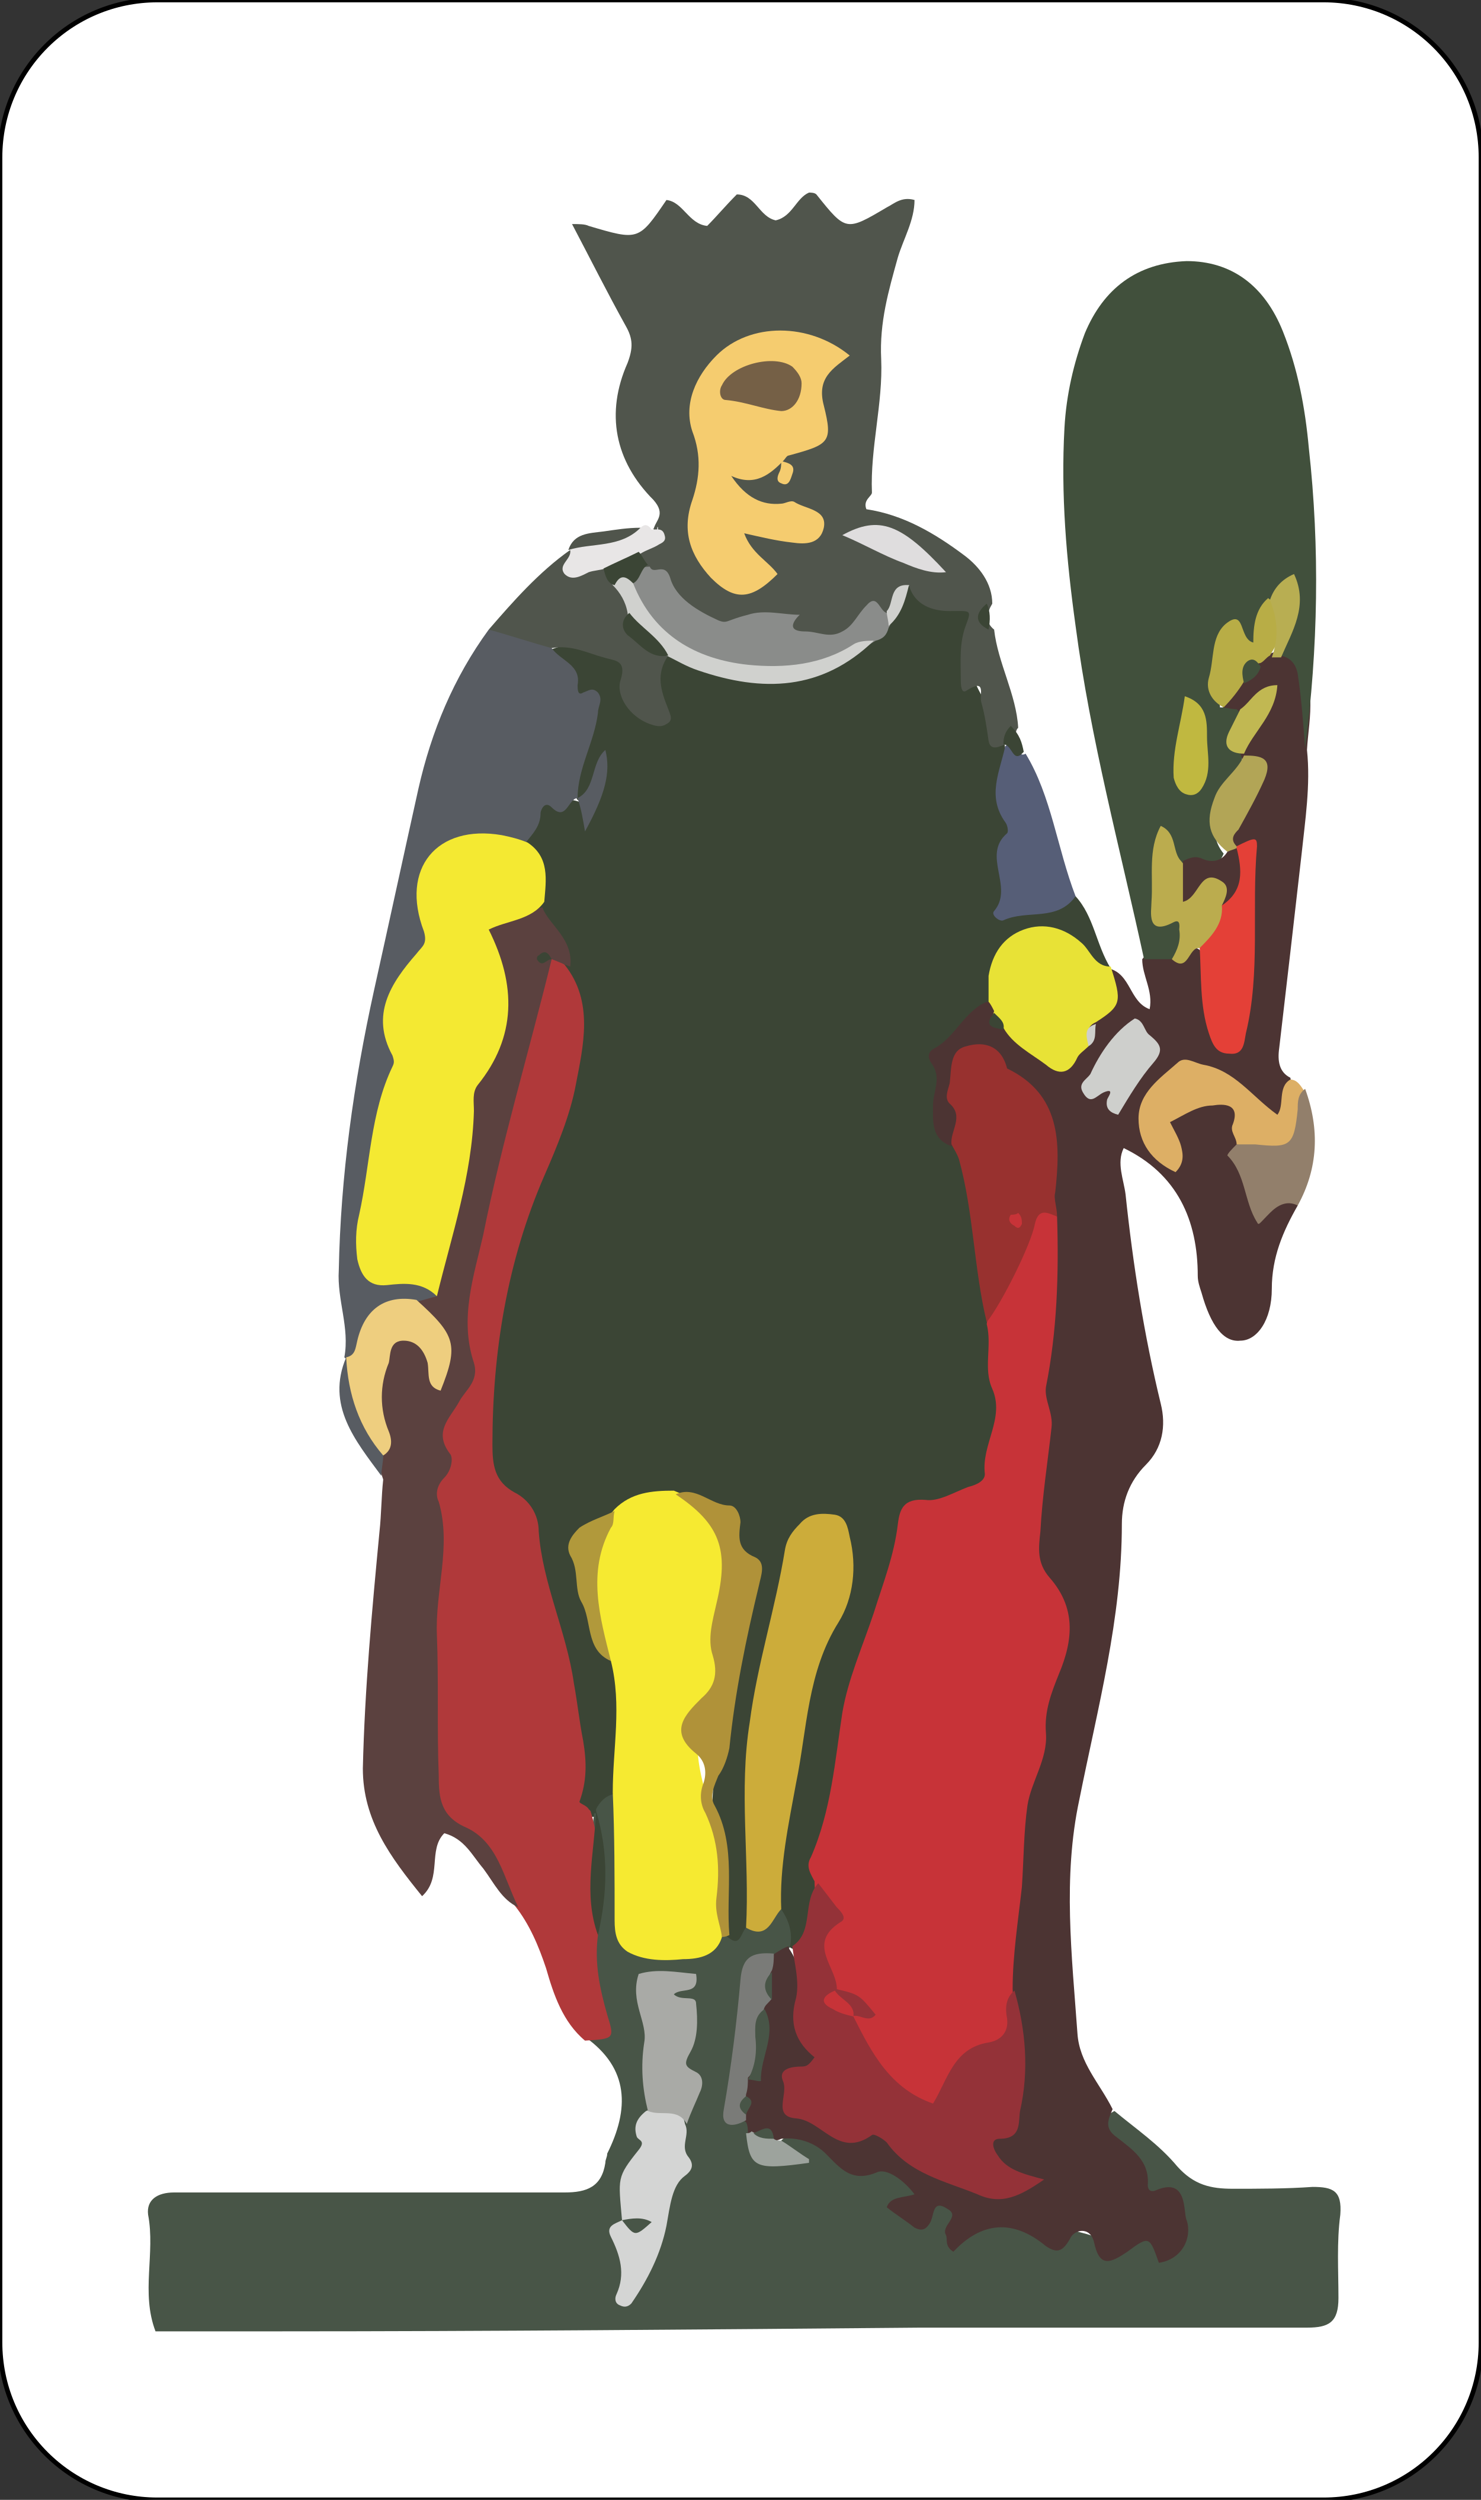 <?xml version="1.0" encoding="utf-8"?>
<!-- Generator: Adobe Illustrator 23.1.1, SVG Export Plug-In . SVG Version: 6.00 Build 0)  -->
<svg version="1.1" id="Livello_1" xmlns="http://www.w3.org/2000/svg" xmlns:xlink="http://www.w3.org/1999/xlink" x="0px" y="0px"
	 viewBox="0 0 80 135" style="enable-background:new 0 0 80 135;" xml:space="preserve">
<rect x="0" y="0" width="80" height="135" fill="#333333" stroke="none"/>
<style type="text/css">
	.st0{fill:#FFFFFF;stroke:#000000;stroke-width:0.251;stroke-miterlimit:10;}
	.st1{fill:#3B4535;}
	.st2{fill:#485547;}
	.st3{fill:#4C3433;}
	.st4{fill:#41503C;}
	.st5{fill:#B0393A;}
	.st6{fill:#50554C;}
	.st7{fill:#5B413F;}
	.st8{fill:#585C62;}
	.st9{fill:#565E77;}
	.st10{fill:#DDAF65;}
	.st11{fill:#927F6B;}
	.st12{fill:#E8E6E6;}
	.st13{fill:#C73338;}
	.st14{fill:#F4E932;}
	.st15{fill:#F6EA31;}
	.st16{fill:#943238;}
	.st17{fill:#CCAC3A;}
	.st18{fill:#98312F;}
	.st19{fill:#E8E236;}
	.st20{fill:#B09239;}
	.st21{fill:#8A8C8A;}
	.st22{fill:#D0D1CE;}
	.st23{fill:#B1993B;}
	.st24{fill:#D4D5D4;}
	.st25{fill:#A9AAA6;}
	.st26{fill:#7A7B78;}
	.st27{fill:#9DA39D;}
	.st28{fill:#E44037;}
	.st29{fill:#BBAC4E;}
	.st30{fill:#CECFCC;}
	.st31{fill:#B8AD46;}
	.st32{fill:#B2A556;}
	.st33{fill:#C1B852;}
	.st34{fill:#B8AE52;}
	.st35{fill:#C0B840;}
	.st36{fill:#F5CC6F;}
	.st37{fill:#DFDDDE;}
	.st38{fill:#EECE7F;}
	.st39{fill:#756046;}
</style>
<path class="st0" d="M71.5,135h-63c-4.7,0-8.5-3.8-8.5-8.5V8.5C0,3.8,3.8,0,8.5,0h63C76.2,0,80,3.8,80,8.5v118
	C80,131.2,76.2,135,71.5,135z"/>
<path class="st1" d="M58.1,48.4c1,1.1,1.1,2.6,1.9,3.9c-0.1,0.1-0.2,0.1-0.3,0.2c-0.2,0-0.5,0-0.7-0.1c-3.4-2.4-4.3-2-5.4,1.9
	c-0.9,1.7-3.2,2.6-2.6,5.2c0.2,0.9,0.3,1.7,1,2.3c1.5,3,1.2,6.3,1.9,9.4c-0.1,2.3,0.7,4.5,0.2,6.9c-0.4,2-1.3,3-3.1,3.4
	c-0.8,0.2-1.5,0.3-1.8,1.3c-1.7,6.3-3.4,12.6-4.7,19c-0.3,1.2-0.1,2.6-1.3,3.4c-0.2,0.1-0.4,0.1-0.6-0.1c-0.4-0.6-0.6-1.2-0.9-1.9
	c0.6-5.4,0.7-11,3.2-16.1c0.5-1,0.5-2.2,0.5-3.3c0-0.5,0.3-1.2-0.6-1.3c-0.7-0.1-1.3,0.2-1.6,0.8c-0.3,0.5-0.3,1.1-0.5,1.6
	c-1.5,5.6-2.2,11.3-1.8,17.1c0.1,0.8,0.1,1.6-0.2,2.4c-0.4,0.6-0.9,1.4-1.6,0.4c-1.4-6.1-0.3-12.1,1-18c0.6-2.8-0.7-4.8-3.4-5.3
	c-1.2-0.1-2.2,0.3-3.2,0.8c-1.7,0.6-2.1,1.8-1.6,3.5c0.4,1.5,1,3,1.7,4.3c0.7,2.2,0.6,4.5,0,6.7c-0.2,0.6-0.7,1-1.3,1.3
	c-0.8,0.1-1.2-0.3-1.1-1.1c0.4-3-0.3-5.8-1.1-8.6c-0.4-1.4-0.9-2.7-0.9-4.2c0-0.7-0.2-1.5-0.7-2c-3.4-3-2-6.7-1.7-10.3
	c0.4-4.1,2.1-8,3.5-11.9c1-2.5,1.2-5.1,0.1-7.6c-0.2-1.3-1.2-2.1-1.5-3.3c-0.1-1.1-0.3-2.2-0.7-3.2c0.4-1.6,0.8-3.3,3.1-2.6
	c0.5,0.5,0.6,0.5,0.7,0.2c0.1-0.4,0.2-0.8,0.5-1.2c-0.5,0.2-0.3,1.4-1.3,0.9c-0.2-0.3-0.4-0.6-0.3-0.9c1.6-2.7,0.1-4.9-1.2-7.2
	c3.1-1.2,4.5,0.6,5.4,3.3c0.5-1.1-0.3-2.6,1.1-3.1c1.2-0.2,2.1,0.5,3.2,0.7c2.6,0.5,5,0.3,7.1-1.5c0.4-0.4,0.8-0.7,1.1-1.2
	c0.5-0.6,0.7-1.4,1.4-1.7c0.6,0.1,1.1,1,1.6,0.8c2.4-0.7,2.1,1,1.8,2.2c-0.5,2.3,1.6,3.8,1.9,5.8c0.1,2.8,0.5,5.6,0.1,8.4
	C55.8,49.2,56.9,48.3,58.1,48.4z"/>
<path class="st2" d="M32.2,97.7c0.2-0.4,0.5-0.7,0.9-0.8c1.1,1.4,0.6,3.1,0.6,4.6c0.1,3.9,1.3,4.7,4.9,3c0.3-0.1,0.5-0.1,0.7,0.1
	c0.7,0.6,0.7-0.2,1-0.5c0.7-0.2,1-1.1,1.9-1c0.4,0.6,0.6,1.2,0.5,1.9c-0.1,0.5-0.5,0.7-0.9,0.8c-0.1,0-0.2,0-0.2,0.1
	c-1.3,1.3-2.1,7-1.1,8.7c0.1,0.2,0.2,0.4,0.3,0.6c0.2,1.3,1.2,1.2,2.1,1.4c-0.4-0.2-0.8-0.4-0.7-1c0.4-0.4,0.9-0.5,1.3-0.3
	c1.7,0.8,3.3,1.8,5.2,2.1c1.1,0.2,1.1,0.8,0.4,2.1c1,0.2,2.8-1.8,2.9,0.9c0,0.1,0.4-0.2,0.6-0.2c2.5-0.2,5-0.1,7.4,0.9
	c1,0.4,2.3-1.5,3.1,0.8c0.5-1.4,0.7-2.1-0.5-2.9c-1.5-0.9-2-2.7-3-4.1c-0.2-0.3,0.2-0.7,0.6-0.9c1.2,1,2.4,1.8,3.4,3
	c0.9,1,1.8,1.2,3,1.2c1.4,0,2.9,0,4.3-0.1c1.1,0,1.6,0.2,1.5,1.5c-0.2,1.5-0.1,3-0.1,4.5c0,1.3-0.5,1.6-1.7,1.6c-7,0-13.9,0-20.9,0
	c-11.6,0.1-23.1,0.2-34.7,0.2c-2.2,0-4.5,0-6.6,0c-0.8-2.1,0-4.2-0.4-6.3c-0.1-0.8,0.5-1.2,1.4-1.2c3.4,0,6.7,0,10.1,0
	c3.7,0,7.4,0,11,0c1.2,0,2-0.3,2.2-1.6c0-0.2,0.1-0.3,0.1-0.5c1.2-2.4,1.2-4.6-1.2-6.3c0.9-0.9,0.4-1.9,0.3-2.9
	c-0.1-1-0.3-2-0.1-3.1c0.4-2,0-4.1,0.3-6.1C32.2,98,32.2,97.9,32.2,97.7z"/>
<path class="st3" d="M40.4,115.2c0-0.2,0-0.4-0.1-0.6c-0.2-0.1-0.2-0.3-0.3-0.5c0-0.4,0.6-0.7,0-1.1c-0.1-0.3,0-0.6,0.2-0.9
	c0.8-1.1,0.6-2.3,0.8-3.5c0-0.3,0.1-0.6,0.1-0.9c0-0.4,0.1-0.9,0.1-1.3c0.1-0.3,0.2-0.6,0.5-0.8c0.3-0.2,0.6-0.4,0.9-0.5
	c0,0,0,0.1,0,0.1c1.3,1.8,0.1,4.1,1.5,5.9c0.1,0.1,0,0.3-0.1,0.4c-0.4,0.7-1.8,1-1,2.1c0.6,0.8,1.7,1.4,2.7,1.4
	c1.6-0.1,2.6,0.8,3.8,1.6c1.5,1,3.2,1.7,5.6,1.5c-1.9-1.1-2.1-1.9-1.1-3.6c1.2-2,0.8-4.5,0.1-6.8c0.6-6,0.7-12.2,2.9-18
	c0.5-1.3,0.4-2.6-0.4-3.7c-0.9-1.3-1-2.6-0.9-4.1c0.6-5.4,0.7-10.8,0.8-16.2c-0.1-1.1-0.3-2.2-0.1-3.3c0.4-2.7-1.6-3.9-3.2-5.1
	C52,56.5,52,58,51.9,58.8c-0.1,1,0.7,2.2-0.5,3.1c-1.1-0.4-1-1.3-1-2.2c0-0.8,0.5-1.5-0.1-2.3c-0.2-0.3-0.2-0.6,0.2-0.8
	c1.1-0.6,1.6-2,2.8-2.5c0.4,0,0.5,0.2,0.6,0.5c0.1,0.4,0.4,0.7,0.7,0.9c1.1,0.4,1.8,2.5,3.4,0.8c0.3-0.4,0.5-0.9,0.8-1.3
	c0.9-0.7,0.6-1.9,1.1-2.7c0,0,0,0,0,0c1.2,0.3,1.1,1.8,2.2,2.2c0.2-1-0.4-1.8-0.4-2.7c0.3-0.4,0.8-0.4,1.2-0.4c0.7,0.4,1.4-0.7,2,0
	c0.7,1.3,0,3,1.2,4.4c0.7-0.7,0.8-1.6,0.8-2.4c-0.2-2.5,0.8-5.1-0.4-7.6c-1-0.8-0.1-1.5,0.2-2.2c0.3-0.8,1.1-1.6,0.4-2.6
	c-0.1-0.2-0.2-0.4-0.2-0.6c0.1-0.7,0.6-1.2,0.8-1.8c0.1-0.3,0-0.4-0.2-0.2c-0.1,0.1-0.3,0.1-0.4,0.2c-0.3,0.1-0.6,0.1-0.9-0.1
	c-0.5-0.8,0.2-1.2,0.6-1.7c0.4-0.4,0.8-0.8,1.2-1.1c0.3-0.2,0.5-0.4,0.9-0.5c0.2,0,0.5,0,0.7,0c1.7,1.5,1.1,3.5,1,5.3
	c0.2,1.9-0.1,3.8-0.3,5.7c-0.4,3.5-0.8,7-1.2,10.4c-0.1,0.7,0,1.3,0.6,1.6c0.2,0.8,0.2,1.7-0.6,2.1c-0.7,0.4-1.3-0.5-1.8-0.9
	c-2.6-1.8-3.5-1.8-4.6-0.1c-0.5,0.8-0.6,1.6,0.2,2.6c-0.4-2.2,1-2.6,2.5-2.7c1.7-0.1,1.8,1.2,1.7,2.5c0,1.3,1.3,2.4,0.8,4
	c0.7-1.1,1.3-1.9,2.2-0.6c-0.8,1.4-1.4,2.8-1.4,4.5c0,1.7-0.8,2.8-1.7,2.8c-0.9,0.1-1.6-0.8-2.1-2.6c-0.1-0.3-0.2-0.6-0.2-0.9
	c0-3-1.1-5.5-4-6.9c-0.4,0.8,0,1.7,0.1,2.5c0.4,3.8,1,7.6,1.9,11.3c0.3,1.2,0.1,2.4-0.8,3.3c-0.9,0.9-1.3,2-1.3,3.2
	c0,5.1-1.3,9.9-2.3,14.9c-0.9,4.2-0.4,8.4-0.1,12.6c0.1,1.6,1.2,2.7,1.9,4.1c-0.2,0.5-0.5,1,0.2,1.5c0.9,0.7,1.8,1.3,1.7,2.6
	c0,0.2,0.1,0.4,0.4,0.3c1.8-0.8,1.5,1.2,1.7,1.6c0.3,0.9-0.2,2.1-1.5,2.3c-0.5-1.4-0.5-1.5-1.7-0.6c-0.9,0.6-1.5,0.9-1.8-0.5
	c-0.2-0.9-1.1-0.7-1.3-0.2c-0.4,0.7-0.7,0.8-1.3,0.4c-1.8-1.5-3.5-1.3-5,0.3c-0.5-0.3-0.3-0.7-0.4-0.9c-0.3-0.5,0.8-1,0.1-1.4
	c-0.9-0.6-0.7,0.4-1,0.8c-0.2,0.3-0.4,0.4-0.8,0.2c-0.5-0.4-1-0.7-1.5-1.1c0.2-0.6,0.9-0.5,1.5-0.7c-0.6-0.8-1.5-1.4-2-1.2
	c-1.4,0.6-2-0.2-2.8-1c-0.6-0.6-1.5-0.9-2.4-0.8c-0.2,0.1-0.3,0.1-0.5,0.1c-0.2-0.1-0.5-0.2-0.8-0.2
	C40.7,115.4,40.5,115.3,40.4,115.2z"/>
<path class="st4" d="M63.3,51.8c-0.5,0-1,0-1.5,0c-1.3-6-2.9-11.9-3.7-18c-0.5-3.6-0.8-7.1-0.6-10.7c0.1-1.8,0.5-3.5,1.1-5.1
	c1-2.4,2.8-3.8,5.5-3.9c2.4,0,4.2,1.3,5.2,3.8c0.8,2,1.2,4.1,1.4,6.3c0.6,5.4,0.5,10.8-0.2,16.2c-0.1-1.3-0.2-2.7-0.4-4
	c-0.1-0.6-0.5-1-1.1-1c-0.4-1,0.5-1.8,0.3-2.7c-0.1-1.1-0.3,0-0.5,0c-0.8,0.7,0,2.9-2.4,2.3c-0.6-0.1-0.6,2-0.5,3.2
	c0.3,0,0.6,0.1,0.9,0.1c0.8,0.7-0.7,1.7,0.2,2.4l0,0c0.4,0.9-0.5,1.4-0.8,2.1c-0.4,1.1-1,2.2-0.1,3.3c-0.6,1.4-1.7,0.7-2.6,0.6
	c-1,0.2-1.3,1.6-0.3,2.5C64.6,50.2,64.5,50.9,63.3,51.8z"/>
<path class="st5" d="M32.3,104.5c-0.2,1.5,0.1,2.9,0.5,4.3c0.4,1.3,0.4,1.3-1.2,1.4c-1.2-1-1.7-2.5-2.1-3.9
	c-0.4-1.2-0.9-2.4-1.7-3.4c-1.3-1.5-1.9-3.7-4-4.6c-0.8-0.4-0.8-1.4-0.8-2.1c0-4.2-0.3-8.4,0.1-12.7c0.2-1.6-0.1-3.1,0.2-4.7
	c1.8-8.9,2.7-17.9,5.7-26.6c0.1-0.2,0.3-0.4,0.4-0.5c0.5-0.3,0.8,0.2,1.1,0.4c1.6,2,1,4.4,0.6,6.5c-0.3,1.6-1,3.3-1.7,4.9
	c-2,4.6-2.8,9.5-2.8,14.5c0,1.1,0.1,2,1.2,2.6c0.8,0.4,1.3,1.2,1.3,2.1c0.2,2.8,1.5,5.4,1.9,8.2c0.2,1.1,0.3,2.1,0.5,3.1
	c0.2,1.2,0.2,2.2-0.2,3.3c0,0.1,0.4,0.2,0.5,0.4c0,0,0.1,0.1,0.1,0.1C32.6,100.1,32.3,102.3,32.3,104.5z"/>
<path class="st6" d="M54.3,40.2c-0.3,0.1-0.8,0.4-0.9-0.2c-0.1-0.7-0.2-1.4-0.4-2.1c-0.1-0.4,0.3-1.3-0.8-0.6
	c-0.3,0.2-0.3-0.4-0.3-0.6c0-1-0.1-2,0.3-3c0.3-0.8,0.2-0.7-0.9-0.7c-0.9,0-1.9-0.3-2.2-1.4c-0.8,0.2-0.5,1.2-1.2,1.6
	c-0.9,0.1-1.4,1.1-2.2,1.3c-1.2,0.3-2.7,1-3.2-1.1c-0.1-0.3-0.7,0-0.9,0c-2.4,1-3.7,0.8-5.4-1.3c-0.4-0.5-0.8-0.9-1.4-1.2
	c-0.3-0.4-0.5-0.8-0.3-1.2c0.2-0.4,0.8-0.5,1-0.9c0.1-0.3,0-0.5,0-0.2c-0.1,0.3-0.3-0.3-0.2,0c0.1-0.5,0.7-0.8,0-1.6
	c-2.1-2.1-2.6-4.7-1.4-7.4c0.3-0.8,0.3-1.3-0.1-2c-1-1.8-1.9-3.6-2.9-5.5c0.4,0,0.7,0,0.9,0.1c2.7,0.8,2.7,0.8,4.2-1.4
	c0.9,0.1,1.2,1.3,2.2,1.4c0.5-0.5,1-1.1,1.6-1.7c1,0,1.2,1.2,2.1,1.4c0.9-0.2,1.1-1.2,1.8-1.5c0.1,0,0.3,0,0.4,0.1
	c1.6,2,1.6,2,3.8,0.7c0.4-0.2,0.8-0.6,1.5-0.4c0,1.1-0.6,2.1-0.9,3.1c-0.5,1.8-1,3.5-0.9,5.5c0.1,2.4-0.6,4.8-0.5,7.2
	c0,0.2-0.5,0.4-0.3,0.9c2,0.3,3.7,1.3,5.3,2.5c0.8,0.6,1.5,1.5,1.5,2.6c-0.3,0.5-0.4,1,0.1,1.4c0.2,1.8,1.2,3.5,1.3,5.3
	c-0.2,0.2-0.1,0.5-0.2,0.8C54.4,40.1,54.3,40.2,54.3,40.2z"/>
<path class="st7" d="M30.8,52.2c-0.3-0.1-0.7-0.3-1-0.4l-0.1-0.1l0.1,0.1c-1.2,4.9-2.7,9.9-3.7,14.9c-0.5,2.2-1.3,4.5-0.5,6.9
	c0.3,1-0.5,1.5-0.8,2.1c-0.5,0.9-1.4,1.6-0.5,2.8c0.2,0.2,0.1,0.9-0.3,1.3c-0.4,0.4-0.5,0.9-0.3,1.3c0.7,2.4-0.2,4.8-0.1,7.2
	c0.1,2.5,0,5,0.1,7.6c0,1.2,0.1,2.2,1.5,2.8c1.7,0.8,2,2.7,2.8,4.3c-0.9-0.4-1.3-1.3-1.9-2.1c-0.6-0.7-1-1.6-2.1-1.9
	c-0.9,0.9-0.1,2.4-1.2,3.4c-1.7-2.1-3.2-4.1-3.2-6.9c0.1-4.3,0.5-8.6,0.9-12.8c0.1-0.9,0.1-1.9,0.2-2.8c-0.1-0.3-0.2-0.6-0.3-1
	c0.2-1.4-0.5-2.8-0.1-4.2c0.2-0.9,0.3-2,1.3-2.3c1-0.4,1.6,0.5,2.2,1.4c0.1-1.4-1-2-1.3-3c-0.1-0.5,0.3-0.9,0.6-1.2
	c0.9-2.8,1.8-5.6,1.8-8.6c0-1.1,0.2-2,0.8-2.9c0.9-1.6,1.1-3.3,0.8-5.1c-0.6-3.4-0.6-3.4,2.8-4C29.6,49.9,31,50.7,30.8,52.2z"/>
<path class="st8" d="M23.6,70c-0.4,0.1-0.7,0.2-1.1,0.3c-1.6,0.6-2.4,2.2-3.6,3.2c-0.1-0.1-0.2-0.1-0.3-0.2c0.3-1.6-0.4-3.1-0.3-4.7
	c0.1-5.1,0.8-10.1,1.9-15.1c0.8-3.6,1.6-7.3,2.4-10.9c0.7-3.1,1.9-6,3.8-8.6c1.3-0.3,2.5-0.1,3.4,1c0.5,0.7,1.6,0.9,1.4,2
	c0,0.2,0,0.6,0.3,0.4c0.3-0.1,0.5-0.3,0.8,0c0.3,0.4,0,0.7,0,1.1c-0.2,1.6-1.1,3-1.1,4.6l0,0c-0.5,0-0.6,1.3-1.4,0.5
	c-0.4-0.4-0.6,0.2-0.6,0.3c0,0.7-0.4,1.1-0.8,1.6c-0.5,0.4-1,0.3-1.6,0.2c-2.6-0.1-4,1.2-3.6,3.7c0.2,1.3,0,2.3-0.8,3.3
	c-0.5,0.6-1,1.4-0.9,2.2c0.6,3.5-1,6.7-1.3,10.1c-0.2,3.2-0.4,3.1,2.5,4C23.2,69.2,23.6,69.3,23.6,70z"/>
<path class="st6" d="M29.8,35c-1.1-0.3-2.3-0.7-3.4-1c1.3-1.5,2.7-3.1,4.4-4.3c0.4,0.8,1.2,0.6,1.8,0.8c0.4,0.2,0.7,0.5,1,0.8
	c0.5,0.5,0.8,1,0.8,1.7c-0.1,1,0.7,1.4,1.3,1.9c0.2,0.1,0.3,0.3,0.4,0.5c-0.7,1-0.4,1.9,0,2.9c0.1,0.3,0.3,0.6-0.1,0.8
	c-0.3,0.2-0.6,0.1-0.9,0c-1.1-0.4-1.8-1.5-1.6-2.3c0.4-1.2-0.3-1.1-0.9-1.3C31.8,35.3,30.9,34.8,29.8,35z"/>
<path class="st9" d="M58.1,48.4c-1,1.4-2.6,0.7-3.9,1.3c-0.2,0.1-0.7-0.3-0.5-0.5c1.1-1.3-0.7-3,0.7-4.2c0.1-0.1,0-0.5-0.1-0.6
	c-1-1.4-0.3-2.7,0-4.1c0,0,0,0,0,0c0.6-0.5,0.6,0.7,1.1,0.4C56.8,43,57.1,45.8,58.1,48.4z"/>
<path class="st10" d="M66.8,61.8c0-0.4-0.4-0.7-0.2-1.1c0.4-1.1-0.5-1.1-1.1-1c-0.8,0-1.5,0.5-2.3,0.9c0.2,0.4,0.5,0.9,0.6,1.3
	c0.1,0.4,0.2,0.9-0.3,1.4c-1.3-0.6-2-1.6-2-2.9c0-1.4,1.2-2.2,2.1-3c0.4-0.4,0.9,0,1.4,0.1c1.7,0.3,2.6,1.7,4,2.7
	c0.4-0.5,0-1.5,0.7-1.9c0.4,0,0.6,0.4,0.8,0.7c-0.1,0.2-0.1,0.4-0.1,0.7C70.5,62.4,69.4,63.1,66.8,61.8z"/>
<path class="st11" d="M66.8,61.8c0.3,0,0.6,0,1,0c1.9,0.2,2.1,0.1,2.3-1.9c0-0.4,0-0.8,0.4-1.1c0.8,2.2,0.7,4.3-0.4,6.3
	c-0.6-0.3-1.1,0-1.5,0.4C68,66.1,68,66.2,67.9,66c-0.7-1.1-0.6-2.6-1.6-3.6C66.3,62.3,66.6,62,66.8,61.8z"/>
<path class="st12" d="M32.7,30.7c-0.3,0.1-0.6,0.1-0.9,0.2c-0.4,0.2-0.9,0.5-1.3,0.1c-0.4-0.5,0.4-0.8,0.3-1.3c0,0-0.1,0-0.1,0
	c1-1.3,2.8-0.1,3.9-1.2c0.2-0.2,0.4-0.2,0.6,0.1c0.3,0,0.6-0.1,0.7,0.3c0.1,0.3-0.1,0.4-0.3,0.5c-0.3,0.2-0.7,0.3-1,0.5
	C34.1,30.5,33.6,31,32.7,30.7z"/>
<path class="st8" d="M20.7,78.6c0,0.4-0.1,0.7-0.1,1.1c-1.4-1.9-3-3.8-1.9-6.4c0,0,0.1,0,0.1,0C19.8,74.9,20.2,76.8,20.7,78.6z"/>
<path class="st6" d="M34.6,28.5c-1.1,1.1-2.6,0.8-3.9,1.2c0.3-0.9,1.1-0.9,1.9-1C33.3,28.6,33.9,28.5,34.6,28.5z"/>
<path class="st1" d="M55.3,40.6c-0.6,0.7-0.6-0.4-1.1-0.4c0-0.4,0.1-0.7,0.4-1C55.1,39.7,55.2,40.1,55.3,40.6z"/>
<path class="st1" d="M53.4,34c-0.8-0.4-0.7-0.9-0.1-1.4C53.5,33,53.5,33.5,53.4,34z"/>
<path class="st13" d="M57.1,65.7c0.1,3.1,0,6.2-0.6,9.2c-0.1,0.7,0.4,1.4,0.3,2.2c-0.2,1.8-0.5,3.7-0.6,5.6
	c-0.1,0.9-0.2,1.7,0.5,2.5c1.4,1.6,1.3,3.3,0.5,5.2c-0.4,1-0.8,2-0.7,3.2c0.1,1.4-0.8,2.6-1,3.9c-0.2,1.4-0.2,2.9-0.3,4.4
	c-0.2,1.8-0.5,3.7-0.5,5.5c0.1,1.8-0.2,3.4-2.2,4.1c-0.1,0-0.1,0.1-0.2,0.2c-1,0.6-0.8,2.6-2.4,2.2c-1.8-0.4-2.8-1.9-3.7-3.5
	c-0.2-0.4-0.5-0.8-0.3-1.3c1.1-1.3-0.7-0.8-0.9-1.4c-1-0.8-1.3-2.1-1-3c0.4-1.1,0-2,0-3.1c-0.2-0.4-0.5-0.8-0.2-1.3
	c1.1-2.5,1.3-5.2,1.7-7.8c0.3-1.8,1.1-3.6,1.7-5.4c0.5-1.6,1.1-3.1,1.3-4.8c0.1-0.8,0.3-1.4,1.5-1.3c0.7,0.1,1.5-0.4,2.3-0.7
	c0.4-0.1,0.9-0.3,0.9-0.7C53,78,54.3,76.6,53.6,75c-0.5-1.1,0-2.3-0.3-3.5c0.3-2,1.7-3.5,2.2-5.4C55.8,65.2,56.3,64.6,57.1,65.7z"/>
<path class="st14" d="M23.6,70c-0.8-0.8-1.8-0.7-2.7-0.6c-1,0.1-1.4-0.5-1.6-1.4c-0.1-0.8-0.1-1.6,0.1-2.4c0.6-2.7,0.6-5.5,1.8-8
	c0.1-0.2,0.1-0.3,0-0.6c-1.2-2.2-0.1-3.9,1.3-5.5c0.3-0.4,0.6-0.5,0.4-1.2c-1.3-3.4,0.7-5.8,4.2-5.2c0.5,0.1,0.9,0.2,1.4,0.4
	c1.2,0.8,1,2,0.9,3.2c-0.7,1-2,1-3,1.5c1.5,3,1.5,5.8-0.6,8.4c-0.3,0.4-0.2,0.9-0.2,1.4C25.5,63.5,24.4,66.7,23.6,70z"/>
<path class="st15" d="M39,104.6c-0.3,1-1.2,1.2-2.1,1.2c-1,0.1-2.1,0.1-3-0.4c-0.6-0.4-0.7-1-0.7-1.7c0-2.3,0-4.6-0.1-6.9
	c0-2.4,0.5-4.7-0.1-7.1c-1.3-2.8-2.1-5.5,0.2-8.2c0.9-0.9,2-1,3.2-1c2.5,1,3.4,2.1,2.9,4.7C39,87.9,39.7,90.5,38,93
	c-0.7,1-0.1,3.3,0.4,4.7C39.2,100,39,102.3,39,104.6z"/>
<path class="st16" d="M46.1,108.9c1,2,2,3.9,4.3,4.7c0.8-1.3,1.1-3,3-3.3c0.6-0.1,1.1-0.5,1-1.3c-0.1-0.5-0.1-1.1,0.4-1.5
	c0.6,2.1,0.8,4.3,0.3,6.5c-0.1,0.6,0.1,1.5-1.1,1.5c-0.5,0-0.4,0.5-0.1,0.9c0.5,0.8,1.4,1,2.5,1.3c-1.3,0.9-2.3,1.4-3.6,0.8
	c-1.7-0.7-3.7-1.1-4.9-2.8c-0.2-0.2-0.7-0.5-0.8-0.4c-1.8,1.3-2.7-0.8-4.1-0.9c-1.3-0.1-0.4-1.3-0.7-2c-0.3-0.7,0.5-0.8,1-0.8
	c0.3,0,0.4-0.1,0.7-0.5c-1-0.8-1.4-1.8-1-3.2c0.2-0.9-0.1-1.9-0.2-2.8c1.2-0.8,0.5-2.4,1.4-3.4c0.3,0.4,0.7,0.9,1,1.3
	c0.2,0.2,0.6,0.6,0.2,0.8c-1.9,1.2-0.1,2.5-0.2,3.7c0,0.1,0,0.2,0,0.3c0.2,0.4,0.5,0.6,0.8,0.9C46,108.7,46,108.8,46.1,108.9z"/>
<path class="st17" d="M42.2,103.1c-0.5,0.5-0.7,1.7-1.9,1c0.2-3.7-0.4-7.4,0.2-11.1c0.4-3.1,1.4-6.2,1.9-9.3c0.1-0.6,0.4-1,0.8-1.4
	c0.5-0.6,1.2-0.6,1.9-0.5c0.6,0.1,0.7,0.7,0.8,1.2c0.4,1.6,0.2,3.3-0.6,4.6c-1.7,2.7-1.7,5.8-2.3,8.7
	C42.6,98.5,42.1,100.8,42.2,103.1z"/>
<path class="st18" d="M57.1,65.7c-0.5-0.2-1-0.5-1.2,0.4c-0.2,1.1-1.8,4.3-2.6,5.3c-0.7-2.9-0.7-5.9-1.5-8.8
	c-0.1-0.3-0.3-0.6-0.4-0.8c-0.1-0.7,0.7-1.5-0.1-2.2c-0.3-0.3-0.1-0.7,0-1.1c0.1-0.8,0-1.8,0.9-2c1-0.3,1.9,0,2.2,1.2
	c2.9,1.4,2.9,4,2.6,6.7C56.9,64.7,57.1,65.2,57.1,65.7z"/>
<path class="st19" d="M58.8,56.5c-0.2,0.2-0.5,0.4-0.6,0.6c-0.4,0.9-1,1-1.7,0.4c-0.8-0.6-1.8-1.1-2.3-2c-0.2-0.3-0.7-0.4-0.5-0.9
	c-0.1-0.2-0.2-0.4-0.3-0.5c0-0.5,0-1,0-1.4c0.2-1.2,0.8-2.1,1.9-2.5c1.1-0.4,2.2-0.1,3.1,0.7c0.5,0.4,0.7,1.3,1.6,1.3
	c0.6,1.9,0.6,2.1-0.8,3C58.5,55.5,58.9,56.1,58.8,56.5z"/>
<path class="st20" d="M39,104.6c-0.1-0.7-0.4-1.3-0.3-2.1c0.2-1.6,0.1-3.1-0.6-4.6c-0.3-0.5-0.3-1.1-0.1-1.6
	c0.2-0.6,0.1-1.2-0.4-1.6c-1.5-1.2-0.6-2.1,0.3-3c0.7-0.6,0.9-1.3,0.6-2.3c-0.3-0.9,0-1.9,0.2-2.8c0.7-2.9,0.2-4.3-2.2-5.9
	c1.1-0.5,1.9,0.6,2.9,0.6c0.4,0,0.6,0.6,0.6,0.9c-0.1,0.8-0.2,1.5,0.8,1.9c0.6,0.3,0.3,1,0.2,1.5c-0.7,2.9-1.3,5.8-1.6,8.8
	c-0.1,0.5-0.3,1.1-0.6,1.5c-0.2,0.5-0.5,1.1-0.2,1.6c1.2,2.2,0.6,4.7,0.8,7C39.2,104.6,39.1,104.6,39,104.6z"/>
<path class="st21" d="M35.1,30.6c0.2,0.5,0.8-0.3,1.1,0.6c0.3,1.1,1.5,1.8,2.6,2.3c0.5,0.2,0.4,0,1.6-0.3c0.9-0.3,1.9,0,2.8,0
	c0,0-1,0.9,0.3,0.9c0.7,0,1.3,0.4,2,0c0.6-0.3,0.8-0.9,1.3-1.4c0.6-0.7,0.7,0.3,1.1,0.4c0.3,0.2,0.3,0.5,0.1,0.8
	c-0.1,0.4-0.3,0.6-0.7,0.7c-3.4,2.1-6.8,2.6-10.6,0.7c-1.5-0.8-2.3-1.8-2.8-3.3C34,31.2,34.2,30.6,35.1,30.6z"/>
<path class="st22" d="M34.2,31.5c1.1,2.8,3.4,4.1,6.2,4.4c2,0.2,4,0,5.7-1.1c0.3-0.2,0.8-0.2,1.1-0.2c-2.8,2.7-6,2.8-9.5,1.6
	c-0.6-0.2-1.1-0.5-1.7-0.8c0,0,0,0,0,0c-0.9-0.6-2-1-2.1-2.3c-0.1-0.6-0.4-1.1-0.8-1.5c-0.2-0.4-0.1-0.6,0.3-0.6
	C34,30.9,34.1,31.2,34.2,31.5z"/>
<path class="st23" d="M33.2,81.6c-0.1,0.3,0,0.7-0.2,0.9c-1.3,2.4-0.6,4.8,0,7.2c-1.4-0.6-1-2.2-1.6-3.2c-0.4-0.7-0.1-1.7-0.6-2.5
	c-0.3-0.6,0.1-1.1,0.5-1.5C31.9,82.1,32.6,81.9,33.2,81.6z"/>
<path class="st8" d="M31.2,43.1c1-0.5,0.7-1.9,1.5-2.6c0.3,1.2,0,2.4-1.1,4.4C31.5,44.3,31.4,43.7,31.2,43.1L31.2,43.1z"/>
<path class="st22" d="M48,33.8c0-0.3-0.1-0.5-0.1-0.8c0.4-0.4,0.1-1.5,1.2-1.4C48.9,32.4,48.7,33.2,48,33.8z"/>
<path class="st24" d="M33.6,119.9c-0.2-2.3-0.3-2.3,0.9-3.8c0.4-0.5,0-0.5-0.1-0.7c-0.2-0.6,0-1,0.5-1.4c0.9-0.3,1.8-0.8,2.1,0.7
	c0.3,0.6-0.3,1.2,0.2,1.8c0.3,0.4,0.2,0.7-0.2,1c-0.7,0.5-0.8,1.6-1,2.7c-0.3,1.5-1,2.9-1.9,4.2c-0.2,0.2-0.4,0.2-0.6,0.1
	c-0.3-0.1-0.3-0.4-0.2-0.6c0.5-1.1,0.2-2.1-0.3-3.1C32.7,120.2,33.2,120.1,33.6,119.9c0.2,0.2,0.5,0.4,0.8,0.4
	C34.1,120.3,33.8,120.1,33.6,119.9z"/>
<path class="st25" d="M37.1,114.7c-0.5-0.9-1.4-0.4-2.1-0.7c-0.3-1.2-0.4-2.4-0.2-3.7c0.2-1.1-0.8-2.2-0.3-3.7c1-0.3,2-0.1,3.1,0
	c0.2,1.2-0.8,0.7-1.2,1.1c0.4,0.4,1.2,0,1.2,0.5c0.1,0.9,0.1,1.9-0.3,2.6c-0.4,0.7-0.3,0.8,0.3,1.1c0.4,0.2,0.4,0.7,0.2,1.1
	C37.6,113.5,37.3,114.1,37.1,114.7z"/>
<path class="st26" d="M41.8,105.5c0,0.3,0,0.6-0.1,0.9c-0.3,0.5-0.3,1,0,1.5c-0.1,0.2-0.3,0.3-0.4,0.5c-0.5,1.2,0.2,2.7-0.9,3.8
	c0,0.3,0,0.6-0.1,0.9c0,0.3-0.3,0.6,0,1c0,0.1,0,0.3,0,0.4c-0.7,0.4-1.4,0.4-1.2-0.6c0.4-2.3,0.7-4.7,0.9-7
	C40.1,105.7,40.6,105.4,41.8,105.5z"/>
<path class="st27" d="M41.8,115.5c0.1,0.1,0.3,0.1,0.4,0.1c0.5,0.3,1,0.7,1.5,1c0,0,0,0.1,0,0.2c-2.9,0.4-3.2,0.3-3.4-1.6
	c0.1,0,0.2,0,0.3-0.1C41.1,115.4,41.5,115.3,41.8,115.5z"/>
<path class="st1" d="M32.3,104.5c-0.8-2.2-0.2-4.4-0.1-6.7C32.9,100.1,32.8,102.3,32.3,104.5z"/>
<path class="st28" d="M66.8,45.7c1-0.5,1.1-0.5,1.1,0c-0.3,3.4,0.2,6.8-0.6,10.1c-0.1,0.5-0.1,1.2-0.9,1.1c-0.7,0-0.9-0.5-1.1-1.1
	c-0.5-1.5-0.4-3.1-0.5-4.7c0-1,0.7-1.8,1-2.7c0.4-0.7,0.6-1.5,0.8-2.3C66.6,46,66.6,45.8,66.8,45.7z"/>
<path class="st29" d="M66,48.9c0.1,1-0.6,1.7-1.2,2.3c-0.6-0.1-0.6,1.4-1.5,0.6c0.3-0.5,0.5-1,0.4-1.6c0-0.1,0.1-0.6-0.3-0.4
	c-1.5,0.8-1.2-0.6-1.2-1.1c0.1-1.4-0.2-2.8,0.5-4.1c0.9,0.4,0.6,1.4,1.1,1.9c0.4,0.5,0.6,0.8,1.4,0.7C66.7,47.1,66.9,47.9,66,48.9z"
	/>
<path class="st30" d="M61.3,55c0.5,0.1,0.5,0.7,0.8,0.9c0.6,0.5,0.8,0.8,0.2,1.5c-0.7,0.8-1.3,1.8-1.9,2.8c-0.4-0.1-0.7-0.3-0.6-0.8
	c0-0.1,0.5-0.7-0.2-0.4c-0.4,0.2-0.7,0.7-1.1,0c-0.3-0.5,0.2-0.7,0.4-1C59.4,56.9,60.2,55.7,61.3,55z"/>
<path class="st31" d="M66.1,38.2c-0.6-0.3-1-0.9-0.8-1.6c0.3-1,0.1-2.2,0.9-2.9c1.1-0.9,0.7,0.8,1.5,1c0-0.9,0.1-1.8,0.8-2.4
	c1.4,1,0.7,2.1,0.1,3.1c-0.2,0.1-0.3,0.3-0.5,0.4c-0.6,0.1-0.6,0.6-0.9,1C66.9,37.3,66.5,37.8,66.1,38.2z"/>
<path class="st32" d="M66.8,45.7l0,0.1c-0.1,0.3-0.3,0.3-0.5,0.2c-1-0.8-1.2-1.6-0.7-2.9c0.3-0.9,1.2-1.4,1.6-2.3
	c0.9,0,1.6,0.1,1.1,1.3c-0.4,0.9-0.9,1.8-1.4,2.7C66.7,45,66.4,45.3,66.8,45.7z"/>
<path class="st33" d="M67.2,40.7c-0.8,0-1.2-0.4-0.8-1.2c0.2-0.4,0.4-0.8,0.6-1.2c0.6-0.4,0.9-1.3,2-1.3
	C68.9,38.6,67.7,39.5,67.2,40.7z"/>
<path class="st34" d="M68.7,35.5c0.4-1.1,0.3-2.1-0.1-3.1c0.2-0.6,0.6-1.1,1.3-1.4c0.8,1.7-0.1,3.1-0.7,4.5
	C69,35.5,68.8,35.5,68.7,35.5z"/>
<path class="st2" d="M40.4,112.3c0.4-0.7,0.5-1.5,0.4-2.3c0-0.5-0.1-1.1,0.5-1.5c0.7,1.3-0.2,2.5-0.2,3.8
	C41.2,112.5,40.7,112.3,40.4,112.3z"/>
<path class="st4" d="M67.2,36.9c-0.1-0.4-0.2-0.9,0.2-1.2c0.3-0.2,0.5,0,0.7,0.3C68,36.4,67.7,36.7,67.2,36.9z"/>
<path class="st1" d="M53.7,54.7c0.3,0.3,0.6,0.5,0.5,0.9C53.6,55.5,53.1,55.4,53.7,54.7z"/>
<path class="st30" d="M58.8,56.5c-0.1-0.5-0.3-1,0.4-1.2C59.1,55.7,59.3,56.2,58.8,56.5z"/>
<path class="st2" d="M41.7,108c-0.5-0.5-0.5-1,0-1.5C41.7,107,41.7,107.5,41.7,108z"/>
<path class="st2" d="M40.3,114.2c-0.4-0.3-0.5-0.6,0-1C40.9,113.5,40.4,113.8,40.3,114.2z"/>
<path class="st2" d="M41.8,115.5c-0.4,0-0.8,0-1.1-0.3C41.2,115,41.7,114.6,41.8,115.5z"/>
<path class="st35" d="M64,37.6c1.2,0.4,1.2,1.3,1.2,2.2c0,0.9,0.3,1.9-0.3,2.8c-0.2,0.3-0.5,0.4-0.8,0.3c-0.4-0.1-0.6-0.5-0.7-0.9
	C63.3,40.5,63.8,39.1,64,37.6z"/>
<path class="st3" d="M66.3,46c0.2-0.1,0.3-0.1,0.5-0.2c0.3,1.2,0.4,2.3-0.8,3.1c0.2-0.4,0.5-1,0-1.3c-1.2-0.8-1.2,0.9-2.1,1.1
	c0-0.8,0-1.5,0-2.2c0.4-0.2,0.7-0.3,1.1-0.1C65.5,46.6,66,46.5,66.3,46z"/>
<path class="st36" d="M42.3,24.9c-0.7,0.7-1.5,1.4-2.8,0.8c0.8,1.2,1.7,1.6,2.7,1.5c0.2,0,0.5-0.2,0.7-0.1c0.6,0.4,1.8,0.4,1.6,1.4
	c-0.2,0.9-1,0.9-1.7,0.8c-0.9-0.1-1.7-0.3-2.6-0.5c0.4,1.1,1.3,1.5,1.8,2.2c-1.4,1.4-2.3,1.5-3.6,0.2c-1.1-1.2-1.6-2.5-1-4.2
	c0.4-1.2,0.5-2.4,0-3.7c-0.5-1.5,0.2-3,1.3-4.1c1.8-1.8,5-1.8,7.2,0c-0.9,0.7-1.8,1.2-1.4,2.7c0.5,2,0.3,2.1-1.9,2.7
	C42.5,24.6,42.4,24.8,42.3,24.9L42.3,24.9z"/>
<path class="st37" d="M51.1,30.9c-0.8,0.1-1.6-0.2-2.3-0.5c-1.1-0.4-2.1-1-3.3-1.5C47.5,27.8,48.7,28.3,51.1,30.9z"/>
<path class="st1" d="M34.2,31.5c-0.4-0.4-0.7-0.5-1,0.1c-0.4-0.1-0.5-0.5-0.6-0.9c0.6-0.3,1.3-0.6,1.9-0.9c0.2,0.2,0.3,0.5,0.5,0.7
	C34.6,30.7,34.6,31.3,34.2,31.5z"/>
<path class="st36" d="M42.2,24.9c0.4,0.1,0.8,0.2,0.6,0.7c-0.1,0.3-0.2,0.7-0.6,0.5c-0.3-0.1-0.2-0.4-0.1-0.6
	C42.2,25.3,42.2,25.1,42.2,24.9C42.3,24.9,42.2,24.9,42.2,24.9z"/>
<path class="st38" d="M20.7,78.6c-1.3-1.5-1.9-3.3-2-5.3c0.5-0.1,0.5-0.5,0.6-0.9c0.4-1.7,1.5-2.5,3.2-2.2c2.1,1.9,2.3,2.4,1.3,4.9
	c-0.8-0.2-0.6-0.9-0.7-1.5c-0.2-0.7-0.6-1.2-1.3-1.2c-0.8,0-0.7,0.8-0.8,1.2c-0.5,1.2-0.5,2.5,0,3.7C21.2,77.8,21.2,78.3,20.7,78.6z
	"/>
<path class="st1" d="M29.8,51.8c-0.3,0-0.5,0.5-0.8,0c0,0,0-0.2,0.1-0.2C29.4,51.3,29.6,51.4,29.8,51.8
	C29.8,51.7,29.8,51.8,29.8,51.8z"/>
<path class="st1" d="M34,33.1c0.6,0.8,1.6,1.3,2.1,2.3c-1,0.2-1.5-0.6-2.2-1.1C33.5,33.9,33.6,33.4,34,33.1z"/>
<path class="st16" d="M45.1,107.4c1.3,0.3,1.3,0.3,2.2,1.4c-0.4,0.5-0.9-0.1-1.3,0.1c0,0,0,0,0,0C45.8,108.4,44.9,108.3,45.1,107.4
	L45.1,107.4z"/>
<path class="st13" d="M45.1,107.5c0.3,0.5,1.1,0.7,1,1.4c-0.4-0.1-0.8-0.2-1.1-0.4C44.1,108.1,44.6,107.7,45.1,107.5z"/>
<path class="st13" d="M55,65.5c0.2,0.2,0.2,0.4,0.2,0.6c-0.1,0.2-0.2,0.3-0.4,0.1c-0.2-0.1-0.4-0.3-0.2-0.6
	C54.7,65.6,54.9,65.6,55,65.5z"/>
<path class="st2" d="M33.6,119.9c0.5-0.1,1.1-0.2,1.6,0.1C34.3,120.8,34.3,120.8,33.6,119.9C33.6,119.9,33.6,119.9,33.6,119.9z"/>
<path class="st39" d="M43.3,20.7c0,0.9-0.5,1.5-1.1,1.5c-1-0.1-1.9-0.5-3-0.6c-0.3,0-0.4-0.5-0.2-0.8c0.5-1.1,2.8-1.7,3.8-1
	C43.1,20.1,43.3,20.4,43.3,20.7z"/>
</svg>
